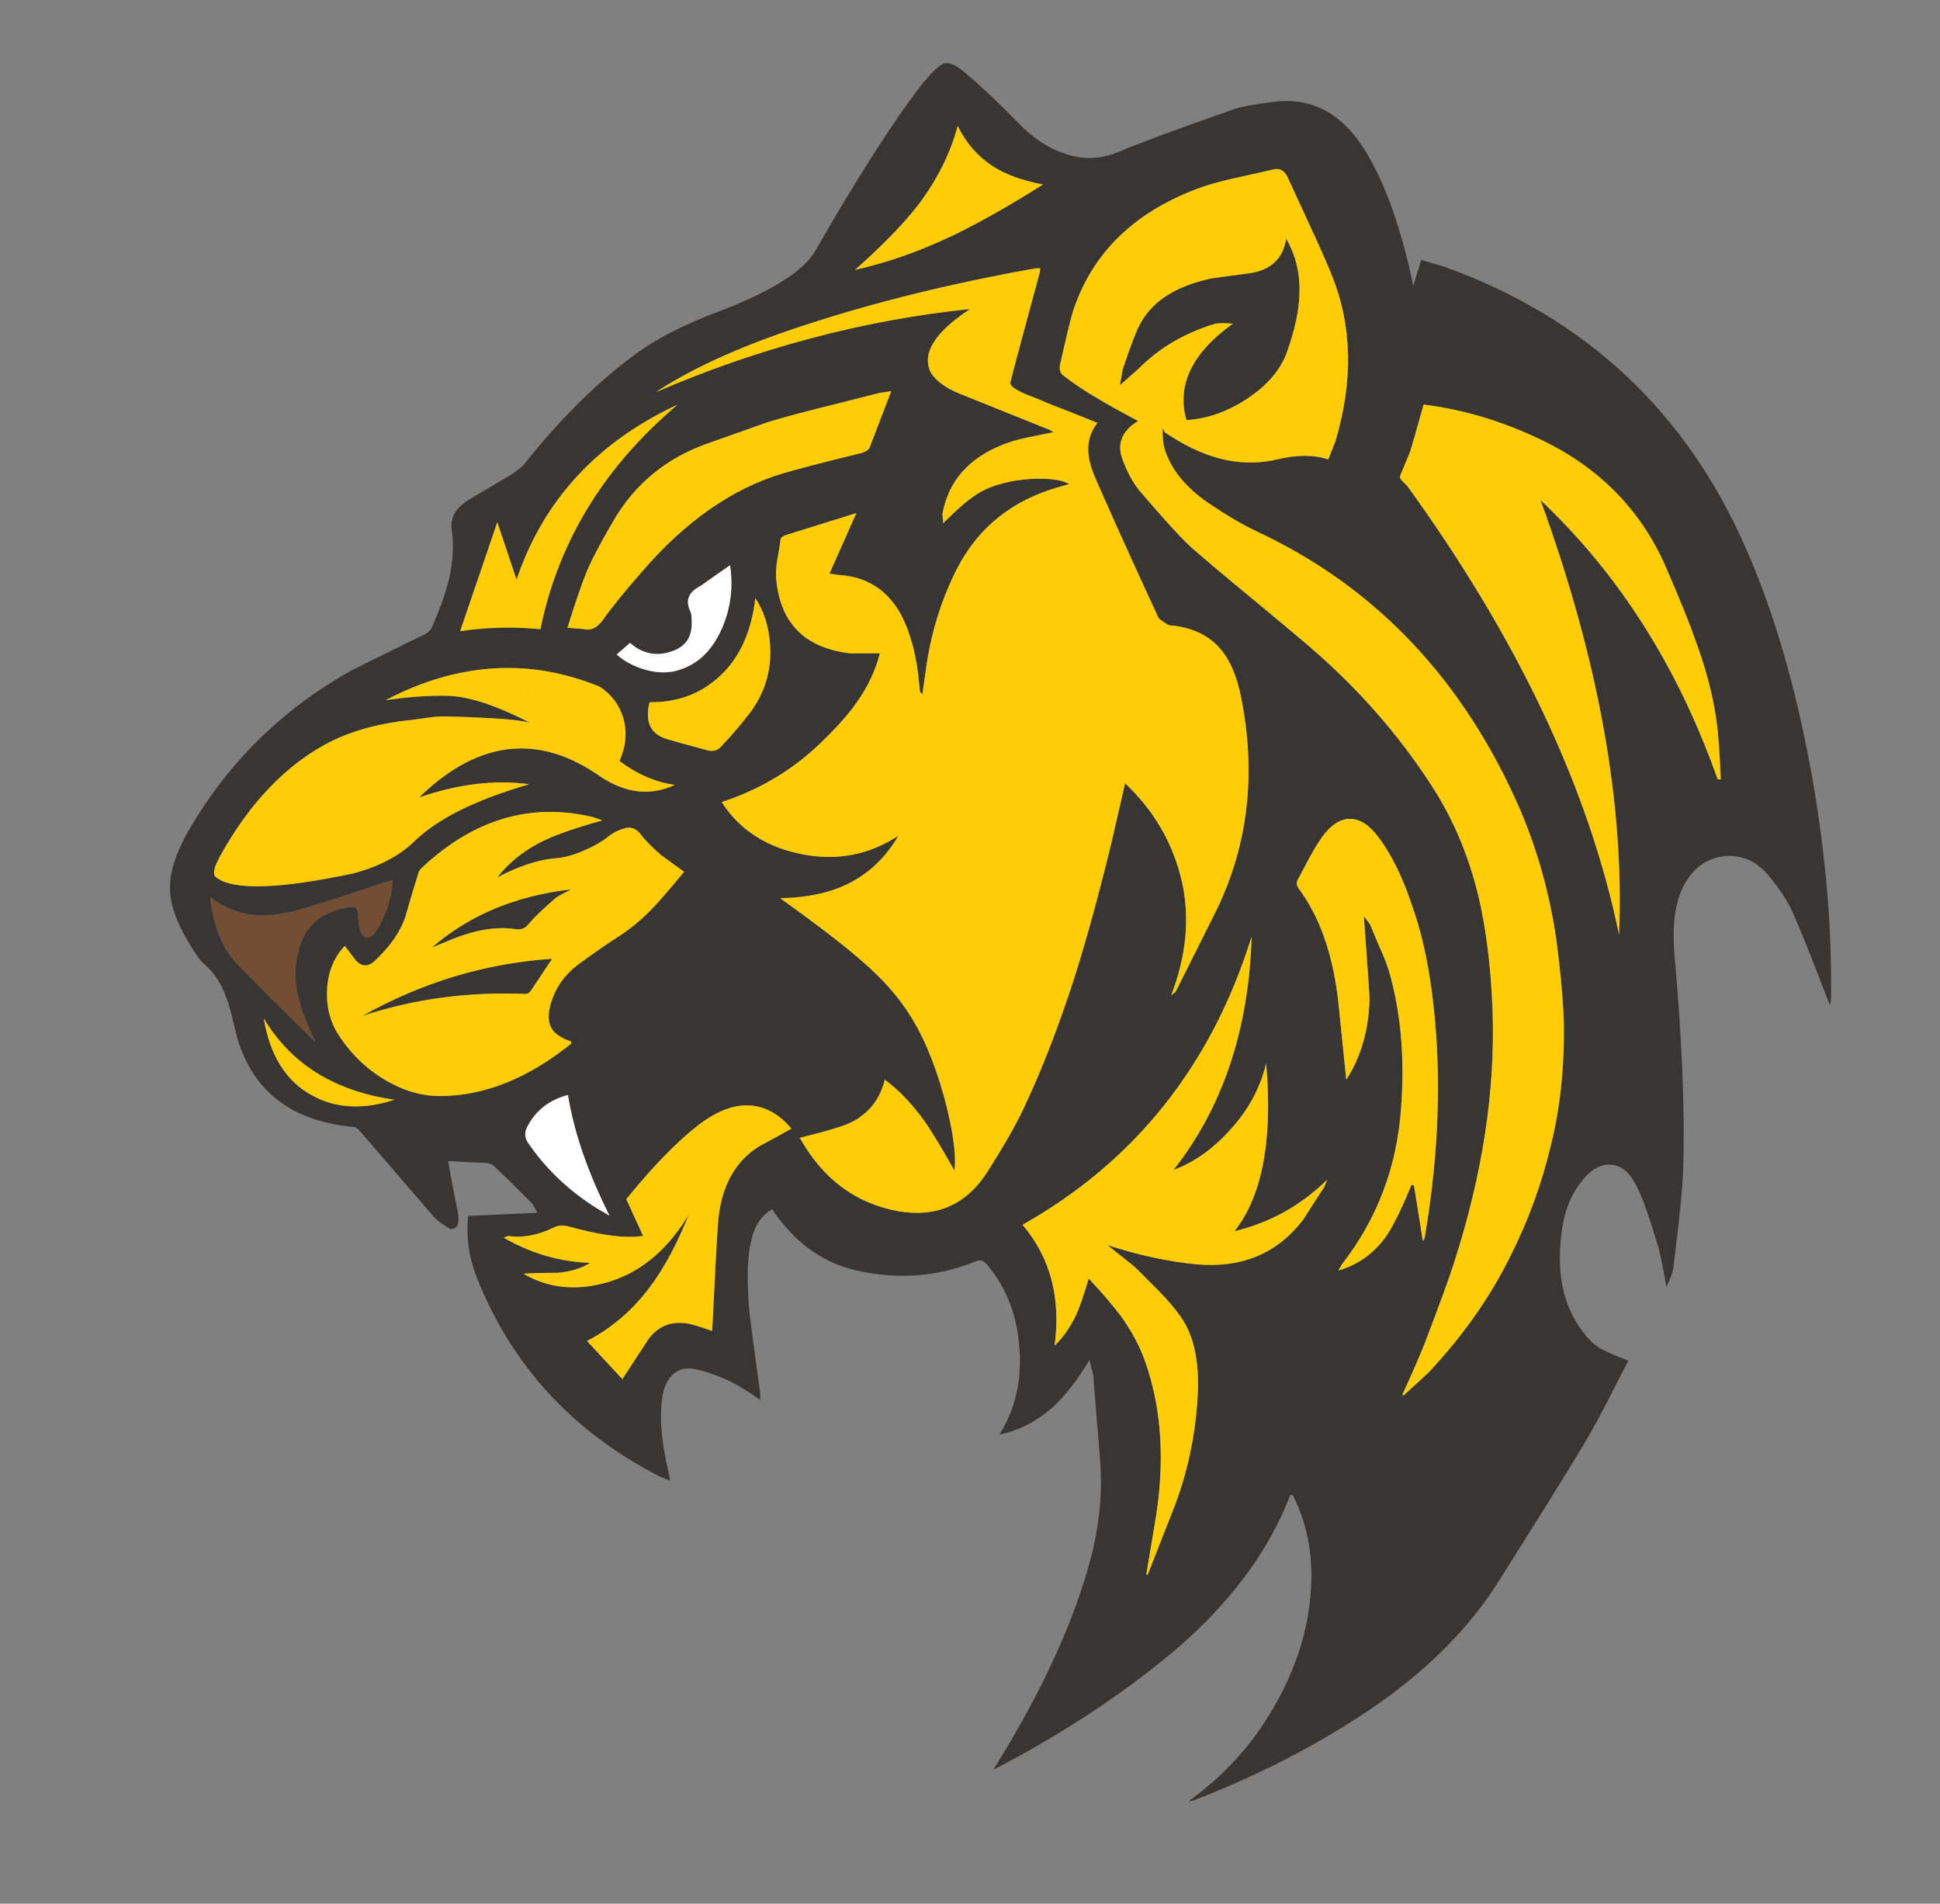<?xml version="1.0" encoding="utf-8"?>
<!-- Generator: Adobe Illustrator 16.0.0, SVG Export Plug-In . SVG Version: 6.00 Build 0)  -->
<!DOCTYPE svg PUBLIC "-//W3C//DTD SVG 1.1//EN" "http://www.w3.org/Graphics/SVG/1.1/DTD/svg11.dtd">
<svg version="1.1" id="Layer_1" xmlns="http://www.w3.org/2000/svg" xmlns:xlink="http://www.w3.org/1999/xlink" x="0px" y="0px"
	 width="316.667px" height="310.667px" viewBox="0 0 316.667 310.667" enable-background="new 0 0 316.667 310.667"
	 xml:space="preserve">
<rect x="0" y="0" width="316.667" height="310.667" fill="#808080" stroke="none"/>
<g>
	<path fill="#734E33" d="M62.687,144.036l1.372-0.399c0,1.88-0.506,3.968-1.521,6.264c-0.466,1.015-0.94,1.821-1.423,2.42
		c-0.433,0.531-0.874,0.755-1.322,0.672c-0.432-0.098-0.756-0.474-0.973-1.123c-0.266-0.83-0.374-1.662-0.324-2.494
		c0-1.131-0.566-1.564-1.697-1.297c-2.578,0.432-4.541,1.389-5.889,2.87c-1.314,1.397-2.161,3.384-2.544,5.962
		c-0.316,2.129-0.125,4.393,0.573,6.785c0.449,1.581,1.306,3.702,2.571,6.363c-1.265-1.182-2.205-2.096-2.819-2.745
		c-2.29-2.25-4.286-4.228-5.989-5.938c-1.736-1.744-3.167-3.207-4.292-4.392c-2.211-2.446-3.584-5.979-4.117-10.604
		c2.18,1.697,4.6,2.678,7.261,2.944c0.374,0.028,0.757,0.045,1.148,0.05c1.893-0.002,3.998-0.326,6.313-0.973
		C52.057,147.538,56.614,146.082,62.687,144.036z"/>
	<path fill="#383635" d="M231.979,42.411c0.833,0.266,2.03,0.616,3.595,1.048c23.188,8.284,39.688,23.694,49.502,46.234
		c4.575,10.413,8.15,22.789,10.729,37.128c2.229,12.775,3.252,24.835,3.069,36.181c0,0.383-0.066,0.705-0.199,0.972l-0.375-0.923
		c-2.412-6.354-4.309-11.079-5.689-14.171c-0.882-1.963-2.238-4.018-4.066-6.164c-1.963-2.262-4.316-3.26-7.063-2.993
		c-2.744,0.299-4.881,1.755-6.412,4.365c-1.564,2.745-2.154,6.521-1.771,11.328c1.265,14.256,1.748,26.042,1.447,35.356
		c-0.082,2.229-0.299,4.889-0.648,7.982c-0.184,1.748-0.491,4.385-0.924,7.91c-0.133,0.965-0.523,2.08-1.172,3.344
		c-0.482-2.877-0.916-5.016-1.297-6.411c-1.363-4.658-2.502-7.902-3.418-9.729c-1.131-2.447-2.586-3.711-4.367-3.793
		c-1.797-0.135-3.5,0.932-5.113,3.192c-1.613,2.181-2.596,4.905-2.944,8.185c-0.815,6.486,0.366,11.801,3.543,15.942
		c0.865,1.131,1.712,1.962,2.544,2.495c0.916,0.566,2.528,1.281,4.842,2.146c-0.832,1.613-2.072,4.034-3.719,7.26
		c-1.48,2.846-2.81,5.225-3.99,7.138c-2.713,4.524-7.313,11.909-13.799,22.155c-5.408,8.418-13.342,15.894-23.804,22.431
		c-7.635,4.842-15.985,9.024-25.051,12.551c-0.481,0.233-0.966,0.366-1.447,0.399c4.407-3.176,8.144-6.877,11.203-11.104
		c5.39-7.634,8.326-15.51,8.808-23.627c0.35-5.573-0.647-10.671-2.994-15.295l-0.398,0.074c-3.576,9.282-9.964,17.806-19.162,25.575
		c-8.501,7.103-18.266,13.506-29.293,19.213l0.725-1.174c7.318-11.91,12.334-22.854,15.045-32.834
		c1.563-5.791,2.104-11.412,1.623-16.866l-1.099-13.599c-0.233-0.865-0.433-1.672-0.599-2.42c-1.963,3.311-4.01,5.928-6.139,7.858
		c-2.527,2.213-5.389,3.668-8.582,4.366c2.627-4.192,3.717-8.939,3.269-14.247c-0.382-5.372-2.187-9.931-5.414-13.673
		c-0.315-0.348-0.624-0.524-0.923-0.524c-0.168-0.05-0.475,0.017-0.924,0.2c-6.055,2.445-12.417,2.943-19.088,1.497
		c-5.223-1.132-9.606-4.074-13.148-8.832l-0.849-1.224c-1.78,1-2.936,2.778-3.468,5.34c-0.649,2.795-0.707,6.813-0.174,12.053
		c0.166,1.432,0.731,5.68,1.696,12.749v0.974c-2.012-1.398-3.542-2.354-4.591-2.869c-2.395-1.131-4.441-1.854-6.138-2.17
		c-1.347-0.25-2.461-0.009-3.343,0.723c-0.865,0.699-1.455,1.748-1.771,3.143c-0.698,3.361-0.391,7.745,0.923,13.148l0.2,1.174
		c-0.833-0.268-1.397-0.482-1.696-0.648c-14.306-7.336-24.295-18.256-29.967-32.762c-1.215-3.193-1.646-6.445-1.297-9.756
		l11.302-0.523c-0.516-0.966-0.797-1.465-0.848-1.498c-2.777-2.793-4.89-4.865-6.337-6.213c-0.134-0.133-0.457-0.266-0.973-0.398
		l-6.413-0.325l0.449,2.546c0.749,3.893,1.148,5.945,1.198,6.162c0.083,0.865,0.033,1.472-0.15,1.822
		c-0.033,0.183-0.208,0.332-0.523,0.449c-0.3,0.133-0.516,0.157-0.649,0.074c-1.131-0.648-1.98-1.257-2.545-1.822L58.75,184.582
		c-0.35-0.447-0.691-0.672-1.023-0.672c-6.63-0.611-11.637-2.91-15.021-6.898c-2.134-2.52-3.623-5.709-4.466-9.569
		c-0.532-2.446-1.105-4.342-1.721-5.688c-0.815-1.914-1.988-3.485-3.519-4.717l-0.448-0.523c-3.062-4.358-4.658-8.058-4.792-11.103
		c-0.166-2.928,0.948-6.395,3.343-10.405c3.261-5.532,7.129-10.455,11.603-14.77c4.311-4.167,9.185-7.768,14.622-10.804
		c0.322-0.183,3.234-1.622,8.732-4.317c0.09-0.046,0.182-0.091,0.274-0.138c0.932-0.459,1.938-0.955,3.02-1.484
		c0.616-0.316,1.032-0.757,1.247-1.323c1.298-3.043,2.188-5.571,2.67-7.584c0.666-2.829,0.824-5.507,0.475-8.034
		c-0.316-1.83,0.466-3.402,2.345-4.717c0.167-0.133,2.612-1.589,7.336-4.365c1.165-0.798,1.88-1.373,2.146-1.722
		c5.804-7.32,11.801-13.266,17.988-17.841c3.611-2.66,8.251-5.039,13.924-7.135c5.837-2.213,10.197-4.525,13.074-6.936
		c1.098-0.915,1.971-1.938,2.62-3.069c6.937-12.076,12.733-21.117,17.391-27.123l1.373-1.57c0.062-0.068,0.125-0.135,0.187-0.2
		c0.912-0.969,1.656-1.494,2.233-1.572c0.698-0.083,1.597,0.307,2.694,1.172c0.159,0.13,0.321,0.263,0.486,0.399
		c2.501,2.098,5.41,4.843,8.721,8.233c2.362,2.446,4.875,4.102,7.534,4.965c2.961,1.048,5.923,0.939,8.884-0.324
		c2.928-1.263,9.224-3.592,18.888-6.986c1.049-0.349,3.104-0.724,6.164-1.123c6.139-0.832,11.086,1.681,14.846,7.535
		c3.094,4.842,5.639,11.594,7.635,20.262l0.475,2.221L231.979,42.411z M195.351,30.833c-10.463,3.958-17.217,10.67-20.262,20.135
		c-0.397,1.348-1.098,4.251-2.096,8.708c-0.082,0.699,0.092,1.223,0.524,1.572c1.747,1.348,3.56,2.562,5.438,3.644
		c1.432,0.882,3.693,2.145,6.787,3.791c-0.166,0.183-0.315,0.292-0.449,0.325c-2.313,1.614-2.986,3.644-2.021,6.089
		c0.782,2.045,1.672,3.683,2.67,4.914c4.143,4.842,6.995,7.961,8.559,9.356c2.279,1.997,5.49,4.7,9.631,8.111
		c4.525,3.741,7.727,6.42,9.606,8.034c7.935,6.803,14.621,14.431,20.06,22.881c3.361,5.188,5.848,11.053,7.461,17.59
		c1.314,5.455,2.104,11.761,2.371,18.912c0.466,13.125-1.655,26.923-6.362,41.394c-0.731,2.313-2.296,6.604-4.69,12.875
		c-0.75,1.914-1.973,4.726-3.668,8.434l0.199,0.125c2.43-2.211,3.818-3.493,4.167-3.842c5.588-5.973,10.015-12.276,13.274-18.914
		c2.875-5.672,5.08-11.709,6.611-18.114c1.53-6.188,2.229-12.899,2.096-20.136c-0.133-3.711-0.523-8.067-1.172-13.075
		c-1.099-7.667-3.104-14.887-6.015-21.657c-9.198-21.059-23.454-36.12-42.766-45.186c-2.312-1.081-4.824-2.537-7.536-4.367
		c-3.609-2.363-6.029-5.048-7.26-8.059c-0.217-0.466-0.407-1.073-0.574-1.822c-0.133-0.865-0.184-1.772-0.15-2.72l0.351,0.749
		l1.173,0.724c5.889,3.759,11.602,4.982,17.141,3.668c3.262-0.782,6.047-0.782,8.359,0l1.173-2.944
		c2.927-9.847,2.735-18.871-0.575-27.071c-0.881-2.18-2.063-4.858-3.541-8.035l-3.72-8.059c-0.532-1.048-1.272-1.456-2.22-1.223
		c-2.846,0.649-4.967,1.123-6.363,1.422C199.035,29.627,196.964,30.218,195.351,30.833z M228.548,77.641
		c-0.033,0.109-0.045,0.201-0.037,0.276c0.068,0.247,0.455,0.692,1.16,1.334c18.146,25.082,29.682,49.504,34.606,73.268
		c0.897-21.355-3.377-44.992-12.825-70.91c12.81,12.066,22.444,27.246,28.907,45.536l0.522,0.075
		c-0.168-4.492-0.424-7.851-0.772-10.08c-0.565-3.876-1.68-8.075-3.344-12.601c-0.915-2.662-2.545-6.694-4.892-12.102
		c-4.225-9.631-11.42-16.717-21.582-21.258c-5.806-2.662-11.778-4.382-17.916-5.164c-1.07,3.863-1.819,6.461-2.246,7.796
		l-1.358,3.282C228.664,77.306,228.587,77.489,228.548,77.641z M203.66,44.632c3.659-0.433,5.754-2.329,6.287-5.69
		c1.614,2.829,2.329,5.923,2.146,9.282c-0.084,2.578-0.758,5.657-2.022,9.231c-1.047,2.912-3.228,5.457-6.536,7.636
		c-3.177,2.095-6.471,3.251-9.881,3.467c-1.611-5.704,0.916-10.953,7.585-15.743c-0.782-0.05-1.347-0.075-1.696-0.075
		c-0.566,0-0.998,0.042-1.297,0.125c-4.892,1.481-9.033,3.924-12.427,7.335c-0.267,0.25-1.272,1.14-3.021,2.67
		c0.267-1.563,0.425-2.453,0.475-2.67c1.297-3.841,2.229-6.262,2.795-7.26c1.93-3.71,5.747-6.197,11.453-7.459
		C197.904,45.395,199.951,45.114,203.66,44.632z M189.087,100.795c-4.107-8.882-7.51-16.401-10.205-22.556
		c-0.781-1.779-1.197-3.301-1.248-4.565c-0.082-1.747,0.416-3.302,1.498-4.667c-3.297-1.333-5.871-2.353-7.723-3.056
		c-0.607-0.268-1.385-0.596-2.332-0.985c-2.927-1.05-4.312-1.91-4.154-2.582c0.158-0.673,0.32-1.319,0.486-1.935
		c0.399-1.53,1.838-6.869,4.316-16.018l0.074-0.648h-0.723c-13.476,2.394-25.792,5.405-36.954,9.032
		c-10.196,3.261-18.39,6.877-24.577,10.854l-0.462,0.311c16.774-7.225,33.861-11.745,51.263-13.561
		c-5.838,3.848-7.966,7.323-6.388,10.43c0.88,1.343,2.402,2.457,4.566,3.344l14.772,5.938l0.646,0.399
		c-1.828,0.383-3.227,0.666-4.191,0.849c-1.646,0.349-2.994,0.74-4.043,1.172c-5.622,2.229-8.915,5.996-9.879,11.303
		c0,0.05,0.042,0.557,0.125,1.522c2.179-2.18,3.884-3.668,5.115-4.467c1.214-0.865,2.653-1.514,4.316-1.947
		c1.963-0.563,4.116-0.848,6.462-0.848c2.313,0.035,3.859,0.333,4.641,0.898l-1.422,0.399c-7.801,2.146-13.447,6.664-16.942,13.549
		c-2.528,5.058-4.183,10.413-4.965,16.069l-0.599,4.266l-0.399-0.399l-0.125-1.248c-0.383-4.49-1.364-8.258-2.945-11.303
		c-2.212-4.091-5.655-6.27-10.33-6.537l-1.372-0.199l4.391-9.881l-11.527,3.594c-0.565,0.216-0.849,0.457-0.849,0.722
		c-0.083,0.749-0.258,1.838-0.523,3.269c-0.217,1.265-0.275,2.354-0.175,3.27c0.683,7.152,4.69,11.161,12.026,12.026h4.891
		c-0.732,2.876-2.063,5.646-3.992,8.308c-1.381,1.93-3.402,4.16-6.063,6.687c-4.491,4.226-9.748,7.32-15.769,9.284
		c2.927,4.573,7.377,7.426,13.349,8.558c5.623,1.048,10.787,0.025,15.494-3.07c-2.045,3.527-4.773,6.137-8.184,7.834
		c-3.044,1.498-6.745,2.288-11.103,2.371c6.271,4.492,10.87,8.042,13.797,10.654c2.878,2.529,5.165,5.082,6.862,7.659
		c2.445,3.577,4.474,8.283,6.088,14.124c1.43,5.308,1.996,9.313,1.696,12.026c-2.096-3.744-3.734-6.447-4.916-8.11
		c-1.996-2.793-4.15-5.039-6.461-6.737c-0.782,3.178-2.596,5.491-5.439,6.938c-1.214,0.615-4.026,1.463-8.434,2.543
		c3.76,6.723,9.125,10.713,16.093,11.979c6.271,1.081,11.128-1.082,14.571-6.486c2.629-4.144,4.574-7.543,5.838-10.207
		c2.994-6.354,5.756-13.457,8.285-21.307c1.961-6.157,3.992-13.542,6.088-22.158c0.184-0.749,0.924-3.976,2.221-9.681
		c4.757,4.49,7.852,9.847,9.281,16.067c1.314,5.89,0.732,12.061-1.746,18.515l0.699-0.524l6.687-13.35
		c5.19-10.712,6.521-22.323,3.993-34.832c-0.666-3.361-1.78-5.955-3.344-7.785c-1.779-2.096-4.283-3.361-7.51-3.793
		c-0.533,0-0.908-0.066-1.123-0.2C189.669,101.353,189.171,100.979,189.087,100.795z M212.042,145.084
		c3.311,4.475,5.422,10.396,6.338,17.767l1.371,13.348c2.396-3.709,3.66-8.093,3.793-13.148c0-0.565-0.308-5.074-0.924-13.523
		c0.217,0.299,0.549,0.732,1,1.297c0.381,0.965,0.988,2.402,1.821,4.316c0.748,1.697,1.272,3.16,1.571,4.393
		c1.697,6.352,2.263,13.391,1.697,21.107c-0.648,9.681-3.875,18.246-9.682,25.697l-0.574,1c3.178-0.916,5.764-2.752,7.76-5.514
		c1.147-1.648,2.545-4.476,4.19-8.484l0.399,0.125l1.447,9.033c0.217-0.218,0.324-0.441,0.324-0.674
		c1.863-10.98,2.512-21.441,1.946-31.39c-0.517-8.8-1.78-16.119-3.793-21.957c-1.612-5.024-3.551-9.016-5.813-11.977
		c-1.43-1.88-2.91-2.836-4.44-2.87c-1.58-0.05-3.085,0.865-4.517,2.745c-0.699,0.965-1.438,2.163-2.22,3.594
		c-0.433,0.832-1.09,2.071-1.971,3.717C211.603,144.168,211.694,144.634,212.042,145.084z M191.559,190.919
		c8.034-10.213,12.284-22.905,12.75-38.078c-6.538,20.976-19.004,36.654-37.401,47.035c4.541,5.324,6.287,11.901,5.239,19.735
		c1.397-1.347,2.579-3.043,3.544-5.089c0.6-1.348,1.271-3.311,2.021-5.889c2.313,2.479,4.101,4.574,5.365,6.289
		c1.696,2.396,2.959,4.765,3.791,7.111c2.563,7.151,3.236,15.194,2.022,24.127c-0.083,0.698-0.675,4.273-1.772,10.729l0.2,0.125
		l4.118-10.455c2.361-5.973,3.717-12.251,4.066-18.84c0.3-5.488-0.615-9.756-2.744-12.799c-0.915-1.313-2.121-2.736-3.618-4.268
		c-0.117-0.133-1.423-1.439-3.917-3.918c-0.217-0.184-1.697-1.363-4.441-3.542c5.141,1.664,10.022,2.71,14.646,3.142
		c7.318,0.617,13.074-1.803,17.266-7.26c1.53-2.396,2.688-4.182,3.469-5.363l0.448-1.172c-4.274,4.19-9.307,6.984-15.096,8.383
		c4.524-5.756,6.247-14.889,5.166-27.397c-0.965,3.959-2.847,7.487-5.64,10.581C198.162,187.384,195.001,189.656,191.559,190.919z
		 M162.016,27.115c-2.445-1.614-4.341-3.799-5.689-6.563c-1.229,4.592-3.434,8.958-6.611,13.1
		c-2.346,2.993-5.722,6.453-10.131,10.379c5.141-1.131,10.414-2.978,15.819-5.54c4.358-2.096,9.307-4.889,14.846-8.383
		C166.94,29.494,164.196,28.496,162.016,27.115z M125.138,68.958l-9.431,3.344c-7.053,2.429-12.368,6.87-15.943,13.324
		c-1.748,3.012-3.036,5.455-3.867,7.335c-0.833,1.997-1.922,5.158-3.27,9.481l2.496,0.199c0.732,0.167,1.339,0.117,1.822-0.149
		c0.481-0.216,0.964-0.648,1.446-1.298c1.481-2.096,3.619-4.731,6.413-7.909c7.053-8.2,14.696-13.54,22.931-16.017
		c2.844-0.832,7.144-1.946,12.899-3.344c0.699-0.216,1.131-0.499,1.297-0.848l3.543-9.232l-1.896,0.275l-6.688,1.697
		C131.401,67.161,127.484,68.209,125.138,68.958z M110.592,66.04c-0.878,0.408-1.739,0.832-2.583,1.273
		c-6.085,3.183-11.143,7.167-15.17,11.95c-3.724,4.427-6.564,9.538-8.521,15.332l-3.145-9.368l-6.062,17.777
		c4.135-0.612,8.178-0.75,12.125-0.412c0.12,0.01,0.241,0.021,0.362,0.038c0.013-0.001,0.025-0.001,0.037,0
		c0.191,0.013,0.382,0.028,0.574,0.05c2.606-12.774,8.855-23.896,18.75-33.373c1.007-0.965,2.051-1.914,3.132-2.843
		C110.26,66.321,110.427,66.179,110.592,66.04z M114.409,95.582c-0.998,0.516-1.63,1.082-1.896,1.697
		c-0.349,0.699-0.282,1.547,0.199,2.543c0.134,0.217,0.201,0.824,0.201,1.822c0.032,2.446-1.123,4.018-3.469,4.717
		c-2.411,0.782-4.616,0.299-6.612-1.447l-2.17,1.896c1.264,1.131,2.836,1.961,4.715,2.496c1.797,0.48,3.41,0.547,4.841,0.198
		c3.393-0.83,5.921-3.118,7.585-6.861c1.446-3.277,1.904-6.744,1.372-10.404C118.094,92.969,116.505,94.084,114.409,95.582z
		 M82.722,108.182l0.449,0.025c0.137,0.002,0.275,0.007,0.412,0.012c0.195,0.007,0.387,0.01,0.574,0.013L82.722,108.182z
		 M78.83,117.139c-2.265-0.118-4.108-0.185-5.527-0.199c-0.76-0.051-1.634-0.027-2.62,0.074c-0.013-0.001-0.025-0.001-0.038,0
		c-1.513,0.217-2.661,0.375-3.442,0.475c-5.59,0.565-10.322,1.913-14.198,4.041c-3.754,2.067-7.188,4.875-10.305,8.421
		c-2.352,2.675-4.523,5.774-6.512,9.295c-1.048,1.83-1.439,3.027-1.173,3.591c0.049,0.122,0.145,0.242,0.287,0.363
		c2.812,2.125,10.292,1.897,22.444-0.687c3.59-0.973,6.53-2.391,8.82-4.254c0.235-0.188,0.463-0.384,0.686-0.585
		c0.241-0.248,0.495-0.493,0.761-0.737c1.785-1.65,4.077-3.185,6.874-4.604c0.241-0.131,0.507-0.265,0.799-0.399
		c0.047-0.018,0.097-0.038,0.148-0.062c2.95-1.404,6.418-2.688,10.406-3.854l0.112-0.038c-5.523-0.771-11.507-0.05-17.952,2.159
		c9.049-8.803,18.306-10.342,27.771-4.617c0.39,0.238,0.781,0.487,1.172,0.749c1.365,0.981,2.721,1.716,4.068,2.207
		c0.756,0.273,1.508,0.469,2.257,0.588c1.578,0.244,3.141,0.145,4.69-0.3c0.604-0.176,1.208-0.405,1.81-0.687
		c-3.109-0.404-6.119-1.697-9.032-3.879c0.013-0.063,0.028-0.122,0.05-0.174c1.014-2.363,1.189-4.673,0.524-6.936
		c-0.637-2.063-1.889-3.729-3.756-5.002c-11.512-4.736-23.18-4.013-35.006,2.171c3.851-0.554,7.249-0.79,10.192-0.712
		c0.237,0.008,0.474,0.021,0.711,0.038c3.361,0.284,7.582,1.74,12.662,4.366C85.179,117.577,82.617,117.306,78.83,117.139z
		 M62.687,144.036c-6.072,2.046-10.629,3.502-13.674,4.367c-2.315,0.647-4.42,0.971-6.313,0.973
		c-0.391-0.005-0.774-0.022-1.148-0.05c-2.661-0.266-5.081-1.248-7.261-2.944c0.532,4.625,1.905,8.158,4.117,10.604
		c1.125,1.186,2.556,2.648,4.292,4.393c1.703,1.709,3.699,3.688,5.989,5.938c0.615,0.648,1.555,1.564,2.819,2.745
		c-1.265-2.661-2.122-4.782-2.571-6.362c-0.698-2.395-0.889-4.656-0.573-6.787c0.383-2.579,1.23-4.564,2.544-5.961
		c1.348-1.481,3.311-2.438,5.889-2.87c1.131-0.267,1.697,0.167,1.697,1.297c-0.05,0.832,0.058,1.664,0.324,2.494
		c0.217,0.649,0.541,1.025,0.973,1.123c0.449,0.083,0.89-0.141,1.322-0.672c0.482-0.599,0.957-1.406,1.423-2.42
		c1.015-2.296,1.521-4.384,1.521-6.264L62.687,144.036z M68.3,142.464c-0.516,1.613-1.231,4.009-2.146,7.187
		c-0.831,2.479-2.553,4.923-5.165,7.335c-1.015,0.782-1.954,0.73-2.819-0.15c-0.832-1.081-1.464-1.904-1.897-2.47
		c-1.746,1.83-2.703,4.159-2.869,6.988c-0.183,2.926,0.49,5.521,2.021,7.784c2.263,3.394,5.157,5.987,8.684,7.784
		c2.528,1.297,5.081,1.945,7.659,1.945c7.187,0,14.313-2.828,21.383-8.482l0.125-0.398c-1.696-0.566-2.802-1.33-3.318-2.296
		c-0.532-0.998-0.532-2.371,0-4.116c0.782-2.478,2.237-4.525,4.366-6.138c2.746-2.013,5.141-3.668,7.187-4.966
		c1.846-1.23,3.659-2.802,5.439-4.715c1.13-1.215,2.703-3.045,4.715-5.491c-2.312-1.662-3.577-2.577-3.792-2.744
		c-1.58-1.396-2.67-2.512-3.269-3.343c-0.749-0.998-1.664-1.323-2.746-0.973c-0.914,0.266-1.746,0.682-2.494,1.248
		c-1.048,0.865-2.395,1.646-4.042,2.345c-1.663,0.732-3.152,1.148-4.466,1.248c-2.912,0.216-6.138,1.265-9.682,3.143
		c1.93-2.494,4.484-4.506,7.66-6.037c2.096-0.999,5.256-2.088,9.481-3.27l-1.447-0.523c-10.146-2.427-19.429,0.274-27.845,8.11
		C68.625,141.814,68.383,142.147,68.3,142.464z M50.909,178.744c3.876,2.146,8.368,2.387,13.475,0.723
		c-9.765-1.396-16.875-5.822-21.333-13.273C44.065,172.25,46.684,176.43,50.909,178.744z M86.688,161.626
		c-0.233,0.383-0.564,0.574-0.998,0.574c-9.282-0.382-18.131,0.815-26.547,3.592c9.764-5.488,20.093-8.599,30.989-9.332
		L86.688,161.626z M85.492,151.472c-0.383,0.183-0.856,0.233-1.422,0.148c-2.928-0.447-6.288,0.077-10.08,1.574l-3.469,1.421
		c6.071-5.272,13.64-8.434,22.705-9.481c-1.447,0.749-2.253,1.189-2.419,1.322c-2.013,1.73-3.436,3.078-4.267,4.043
		C86.107,151.031,85.758,151.356,85.492,151.472z M86.215,186.527c2.927,4.275,6.703,7.854,11.327,10.729l1.946,1.123
		c-3.526-7.019-5.789-13.582-6.787-19.686c-3.094,0.814-5.323,2.579-6.688,5.289C85.583,184.847,85.649,185.695,86.215,186.527z
		 M123.292,97.603c-0.648,5.671-2.678,10.005-6.088,12.999c-3.044,2.712-6.77,4.042-11.178,3.993
		c-0.815,3.312,0.216,5.34,3.094,6.087c1.347,0.399,3.393,0.965,6.138,1.697c1.048,0.349,1.897,0.133,2.545-0.649
		c1.098-1.181,1.904-2.078,2.419-2.693c0.916-1.082,1.656-1.997,2.221-2.746c2.528-3.394,3.602-7.227,3.219-11.502
		C125.43,102.043,124.64,99.647,123.292,97.603z M121.995,180.39c-2.529-0.049-5.273,1.082-8.234,3.393
		c-3.443,2.713-7.286,6.68-11.528,11.902l2.746,6.014l-1.423,0.125c-2.627,0.133-6.229-0.433-10.803-1.697
		c-0.864-0.215-1.622-0.166-2.271,0.149c-2.628,1.298-5.14,1.771-7.535,1.423l-0.724,0.273c4.407,2.563,9.116,3.934,14.123,4.115
		c-1.481,0.916-3.261,1.457-5.34,1.623c-2.445,0-4.3,0.049-5.563,0.149c3.176,1.863,6.687,2.554,10.529,2.071
		c6.885-0.948,12.375-4.864,16.468-11.752c-1.88,4.742-3.993,8.683-6.337,11.826c-2.829,3.793-6.255,6.736-10.28,8.834l5.764,6.213
		l4.241-6.488c1.614-2.211,3.817-3.061,6.612-2.544c0.831,0.183,2.095,0.573,3.792,1.171l0.075-1.098
		c0.349-7.451,0.648-12.965,0.898-16.543c0.449-5.805,2.694-9.971,6.737-12.5c2.279-1.215,4.026-2.172,5.24-2.871
		C127.085,181.688,124.689,180.423,121.995,180.39z"/>
	<path fill="#FFFFFF" d="M86.215,186.527c-0.566-0.832-0.632-1.68-0.201-2.545c1.365-2.71,3.594-4.475,6.688-5.289
		c0.998,6.104,3.261,12.667,6.787,19.686l-1.946-1.123C92.918,194.38,89.143,190.802,86.215,186.527z M114.409,95.582
		c2.096-1.498,3.685-2.612,4.766-3.344c0.532,3.661,0.074,7.127-1.372,10.404c-1.664,3.744-4.192,6.031-7.585,6.861
		c-1.431,0.349-3.044,0.283-4.841-0.198c-1.879-0.534-3.451-1.364-4.715-2.496l2.17-1.896c1.997,1.747,4.201,2.229,6.612,1.447
		c2.346-0.699,3.501-2.271,3.469-4.717c0-0.998-0.066-1.605-0.201-1.822c-0.481-0.996-0.548-1.845-0.199-2.543
		C112.779,96.663,113.411,96.097,114.409,95.582z"/>
	<path fill="#FFCD05" d="M195.351,30.833c1.613-0.616,3.684-1.207,6.212-1.772c1.397-0.299,3.519-0.773,6.362-1.422
		c0.947-0.233,1.689,0.175,2.221,1.223l3.719,8.059c1.479,3.177,2.661,5.855,3.543,8.035c3.309,8.201,3.5,17.224,0.574,27.071
		l-1.173,2.944c-2.313-0.782-5.099-0.782-8.358,0c-5.539,1.314-11.252,0.091-17.142-3.668l-1.173-0.724l-0.35-0.749
		c-0.033,0.948,0.017,1.855,0.149,2.72c0.167,0.749,0.356,1.356,0.573,1.822c1.232,3.011,3.652,5.696,7.261,8.059
		c2.712,1.83,5.224,3.286,7.536,4.367c19.313,9.065,33.566,24.126,42.766,45.186c2.911,6.771,4.916,13.99,6.014,21.657
		c0.648,5.007,1.041,9.364,1.174,13.075c0.133,7.234-0.566,13.947-2.098,20.136c-1.529,6.405-3.733,12.442-6.611,18.114
		c-3.26,6.638-7.687,12.941-13.273,18.914c-0.35,0.349-1.738,1.629-4.167,3.842l-0.198-0.125c1.695-3.708,2.918-6.52,3.666-8.434
		c2.396-6.271,3.959-10.563,4.691-12.875c4.707-14.471,6.828-28.27,6.361-41.394c-0.267-7.151-1.057-13.457-2.371-18.912
		c-1.613-6.537-4.1-12.401-7.459-17.59c-5.439-8.45-12.127-16.078-20.061-22.881c-1.88-1.613-5.082-4.292-9.607-8.034
		c-4.141-3.411-7.352-6.114-9.631-8.111c-1.563-1.396-4.416-4.515-8.558-9.356c-0.998-1.231-1.888-2.869-2.67-4.914
		c-0.965-2.445-0.292-4.475,2.021-6.089c0.133-0.033,0.283-0.142,0.451-0.325c-3.095-1.646-5.356-2.909-6.787-3.791
		c-1.881-1.082-3.692-2.296-5.439-3.644c-0.432-0.35-0.607-0.874-0.523-1.572c0.998-4.457,1.697-7.36,2.096-8.708
		C178.134,41.504,184.888,34.791,195.351,30.833z M203.66,44.632c-3.709,0.482-5.756,0.763-6.138,0.849
		c-5.706,1.263-9.522,3.75-11.453,7.459c-0.565,0.998-1.498,3.419-2.795,7.26c-0.05,0.217-0.208,1.106-0.474,2.67
		c1.746-1.53,2.753-2.42,3.02-2.67c3.393-3.411,7.535-5.854,12.426-7.335c0.299-0.083,0.731-0.125,1.297-0.125
		c0.351,0,0.916,0.025,1.697,0.075c-6.67,4.79-9.197,10.039-7.585,15.743c3.411-0.216,6.704-1.372,9.88-3.467
		c3.312-2.18,5.49-4.725,6.537-7.636c1.266-3.575,1.938-6.653,2.022-9.231c0.183-3.359-0.532-6.453-2.146-9.282
		C209.416,42.303,207.319,44.199,203.66,44.632z M228.548,77.641c0.039-0.151,0.113-0.334,0.225-0.548l1.359-3.282
		c0.426-1.335,1.174-3.934,2.246-7.796c6.137,0.782,12.109,2.502,17.914,5.164c10.164,4.542,17.358,11.627,21.582,21.258
		c2.347,5.407,3.978,9.439,4.893,12.102c1.664,4.525,2.777,8.724,3.344,12.601c0.35,2.229,0.605,5.588,0.771,10.08l-0.521-0.075
		c-6.462-18.291-16.098-33.47-28.906-45.536c9.447,25.918,13.721,49.555,12.824,70.91c-4.926-23.764-16.462-48.186-34.607-73.268
		c-0.705-0.642-1.09-1.087-1.159-1.334C228.503,77.842,228.516,77.75,228.548,77.641z M110.592,66.04
		c-0.165,0.14-0.332,0.282-0.499,0.424c-1.082,0.93-2.125,1.878-3.132,2.843c-9.895,9.477-16.144,20.599-18.75,33.373
		c-0.192-0.021-0.383-0.037-0.574-0.05c-0.012-0.001-0.024-0.001-0.037,0c-0.121-0.017-0.242-0.028-0.362-0.038
		c-3.947-0.338-7.99-0.2-12.125,0.412l6.062-17.777l3.145,9.368c1.957-5.794,4.796-10.905,8.521-15.332
		c4.027-4.783,9.084-8.768,15.17-11.95C108.853,66.872,109.714,66.447,110.592,66.04z M125.138,68.958
		c2.346-0.749,6.263-1.797,11.752-3.143l6.688-1.697l1.896-0.275l-3.543,9.232c-0.167,0.349-0.599,0.632-1.297,0.848
		c-5.756,1.398-10.055,2.512-12.899,3.344c-8.234,2.477-15.877,7.817-22.931,16.017c-2.794,3.178-4.932,5.813-6.413,7.909
		c-0.482,0.649-0.965,1.082-1.446,1.298c-0.482,0.266-1.089,0.316-1.822,0.149l-2.496-0.199c1.348-4.324,2.437-7.485,3.27-9.481
		c0.832-1.88,2.12-4.323,3.867-7.335c3.576-6.455,8.891-10.895,15.943-13.324L125.138,68.958z M162.016,27.115
		c2.18,1.381,4.924,2.379,8.233,2.995c-5.539,3.494-10.487,6.287-14.846,8.383c-5.406,2.562-10.679,4.409-15.819,5.54
		c4.409-3.926,7.785-7.386,10.131-10.379c3.177-4.143,5.381-8.508,6.611-13.1C157.675,23.315,159.571,25.501,162.016,27.115z
		 M191.559,190.919c3.442-1.266,6.603-3.535,9.481-6.812c2.793-3.094,4.674-6.622,5.639-10.581
		c1.08,12.51-0.641,21.641-5.166,27.396c5.789-1.396,10.82-4.191,15.096-8.383l-0.449,1.174c-0.781,1.181-1.938,2.968-3.468,5.363
		c-4.192,5.457-9.946,7.875-17.267,7.26c-4.623-0.432-9.506-1.479-14.646-3.143c2.744,2.178,4.226,3.359,4.441,3.543
		c2.495,2.479,3.801,3.784,3.917,3.918c1.496,1.529,2.703,2.953,3.617,4.268c2.129,3.043,3.045,7.31,2.746,12.799
		c-0.351,6.588-1.707,12.865-4.067,18.839l-4.118,10.455l-0.199-0.125c1.098-6.455,1.688-10.03,1.771-10.729
		c1.214-8.932,0.54-16.976-2.021-24.127c-0.832-2.346-2.096-4.715-3.793-7.111c-1.264-1.713-3.052-3.809-5.365-6.289
		c-0.748,2.578-1.422,4.543-2.021,5.89c-0.965,2.046-2.146,3.742-3.544,5.089c1.048-7.834-0.698-14.412-5.24-19.736
		c18.398-10.379,30.864-26.058,37.402-47.034C203.841,168.014,199.591,180.707,191.559,190.919z M212.042,145.084
		c-0.35-0.45-0.44-0.916-0.273-1.397c0.881-1.646,1.539-2.885,1.971-3.717c0.782-1.431,1.521-2.628,2.221-3.594
		c1.431-1.88,2.937-2.795,4.516-2.745c1.529,0.034,3.011,0.99,4.441,2.87c2.263,2.961,4.201,6.953,5.813,11.977
		c2.014,5.837,3.277,13.156,3.793,21.957c0.564,9.947-0.083,20.41-1.945,31.389c0,0.233-0.109,0.457-0.326,0.674l-1.446-9.031
		l-0.399-0.125c-1.646,4.008-3.043,6.836-4.191,8.482c-1.996,2.762-4.582,4.598-7.758,5.514l0.573-0.998
		c5.806-7.451,9.032-16.018,9.681-25.698c0.566-7.718,0-14.755-1.696-21.108c-0.3-1.23-0.824-2.695-1.571-4.392
		c-0.833-1.914-1.439-3.351-1.822-4.316c-0.449-0.565-0.781-0.998-0.998-1.297c0.615,8.449,0.924,12.958,0.924,13.524
		c-0.133,5.056-1.397,9.439-3.793,13.146l-1.373-13.347C217.466,155.48,215.354,149.559,212.042,145.084z M189.087,100.795
		c0.084,0.183,0.584,0.558,1.498,1.123c0.217,0.134,0.592,0.2,1.123,0.2c3.228,0.432,5.73,1.697,7.51,3.793
		c1.564,1.83,2.679,4.424,3.345,7.785c2.528,12.509,1.196,24.12-3.993,34.832l-6.688,13.351l-0.698,0.523
		c2.479-6.455,3.06-12.625,1.746-18.515c-1.431-6.22-4.524-11.577-9.281-16.067c-1.297,5.705-2.037,8.932-2.221,9.681
		c-2.097,8.616-4.126,16.001-6.089,22.157c-2.528,7.852-5.289,14.953-8.284,21.309c-1.265,2.662-3.209,6.063-5.839,10.205
		c-3.442,5.406-8.299,7.568-14.57,6.486c-6.969-1.264-12.333-5.255-16.093-11.977c4.408-1.082,7.22-1.93,8.434-2.543
		c2.844-1.447,4.658-3.76,5.439-6.938c2.311,1.697,4.466,3.942,6.461,6.736c1.182,1.663,2.82,4.367,4.916,8.109
		c0.299-2.711-0.267-6.719-1.696-12.025c-1.614-5.84-3.643-10.547-6.088-14.124c-1.697-2.577-3.984-5.13-6.862-7.659
		c-2.927-2.612-7.526-6.163-13.797-10.654c4.358-0.083,8.059-0.874,11.103-2.371c3.41-1.697,6.139-4.307,8.184-7.834
		c-4.707,3.095-9.872,4.118-15.494,3.07c-5.972-1.131-10.421-3.984-13.349-8.558c6.021-1.963,11.278-5.058,15.769-9.284
		c2.661-2.527,4.683-4.757,6.063-6.687c1.929-2.662,3.26-5.432,3.992-8.308h-4.891c-7.336-0.865-11.344-4.875-12.026-12.026
		c-0.1-0.916-0.042-2.005,0.175-3.27c0.266-1.431,0.44-2.521,0.523-3.269c0-0.265,0.283-0.505,0.849-0.722l11.527-3.594
		l-4.391,9.881l1.372,0.199c4.674,0.267,8.117,2.446,10.33,6.537c1.581,3.044,2.562,6.813,2.945,11.303l0.125,1.248l0.399,0.399
		l0.599-4.266c0.782-5.656,2.438-11.011,4.965-16.069c3.494-6.885,9.141-11.403,16.942-13.549l1.423-0.399
		c-0.783-0.565-2.33-0.863-4.642-0.898c-2.347,0-4.5,0.285-6.462,0.848c-1.664,0.433-3.102,1.082-4.316,1.947
		c-1.231,0.799-2.937,2.288-5.115,4.467c-0.083-0.965-0.125-1.473-0.125-1.522c0.965-5.308,4.258-9.074,9.88-11.303
		c1.048-0.433,2.395-0.823,4.041-1.172c0.966-0.184,2.363-0.466,4.192-0.849l-0.647-0.399l-14.771-5.938
		c-2.164-0.887-3.686-2.001-4.566-3.344c-1.579-3.106,0.55-6.582,6.388-10.43c-17.401,1.815-34.488,6.335-51.263,13.561l0.462-0.311
		c6.187-3.977,14.38-7.593,24.577-10.854c11.162-3.626,23.478-6.638,36.953-9.032h0.725l-0.075,0.648
		c-2.479,9.149-3.917,14.488-4.315,16.018c-0.168,0.616-0.33,1.261-0.488,1.935c-0.156,0.672,1.229,1.532,4.156,2.582
		c0.946,0.39,1.724,0.717,2.332,0.985c1.851,0.704,4.426,1.724,7.723,3.056c-1.082,1.364-1.581,2.919-1.498,4.667
		c0.05,1.265,0.466,2.786,1.248,4.565C181.578,84.395,184.98,91.913,189.087,100.795z M169.277,66.089
		c0.023-0.016,0.049-0.033,0.075-0.05c-0.017-0.005-0.034-0.01-0.05-0.013L169.277,66.089z M84.643,97.603
		c0.23,0.157,0.446,0.306,0.649,0.449v-0.013C85.089,97.899,84.873,97.754,84.643,97.603z M86.153,112.511
		c-0.029,0.078-0.059,0.165-0.088,0.261c0.038-0.003,0.075-0.008,0.112-0.012L86.153,112.511z M77.108,112.237l0.025,0.011
		l0.125-0.399L77.108,112.237z M78.83,117.139c3.787,0.167,6.349,0.438,7.685,0.811c-5.08-2.625-9.301-4.082-12.662-4.366
		c-0.237-0.017-0.475-0.03-0.711-0.038c-2.944-0.078-6.342,0.158-10.192,0.712c11.826-6.184,23.494-6.907,35.006-2.171
		c1.867,1.273,3.119,2.939,3.756,5.002c0.666,2.263,0.49,4.573-0.524,6.936c-0.021,0.053-0.037,0.111-0.05,0.174
		c2.913,2.183,5.923,3.475,9.032,3.879c-0.602,0.282-1.205,0.511-1.81,0.687c-1.55,0.445-3.113,0.544-4.69,0.3
		c-0.749-0.119-1.501-0.315-2.257-0.588c-1.348-0.491-2.704-1.226-4.068-2.207c-0.391-0.262-0.782-0.511-1.172-0.749
		c-9.464-5.725-18.722-4.186-27.771,4.617c6.445-2.209,12.429-2.93,17.952-2.159l-0.112,0.038
		c-3.988,1.166-7.456,2.451-10.406,3.854c-0.051,0.023-0.101,0.043-0.148,0.062c-0.292,0.135-0.558,0.268-0.799,0.399
		c-2.797,1.419-5.089,2.953-6.874,4.604c-0.266,0.244-0.52,0.489-0.761,0.737c-0.223,0.201-0.451,0.398-0.686,0.585
		c-2.29,1.863-5.229,3.281-8.82,4.254c-12.151,2.584-19.632,2.812-22.444,0.687c-0.142-0.121-0.238-0.241-0.287-0.363
		c-0.267-0.564,0.125-1.761,1.173-3.591c1.989-3.521,4.16-6.62,6.512-9.295c3.116-3.547,6.551-6.354,10.305-8.421
		c3.876-2.128,8.608-3.476,14.198-4.041c0.781-0.1,1.93-0.258,3.442-0.475c0.013-0.001,0.025-0.001,0.038,0
		c0.986-0.101,1.859-0.125,2.62-0.074C74.722,116.955,76.564,117.021,78.83,117.139z M50.909,178.744
		c-4.225-2.313-6.844-6.496-7.859-12.552c4.458,7.452,11.568,11.877,21.333,13.274C59.276,181.13,54.785,180.889,50.909,178.744z
		 M68.3,142.464c0.083-0.316,0.325-0.649,0.724-0.997c8.416-7.836,17.699-10.537,27.845-8.11l1.447,0.523
		c-4.225,1.182-7.385,2.271-9.481,3.27c-3.176,1.531-5.73,3.543-7.66,6.037c3.543-1.878,6.77-2.926,9.682-3.143
		c1.314-0.1,2.803-0.516,4.466-1.248c1.647-0.699,2.994-1.48,4.042-2.345c0.749-0.566,1.581-0.982,2.494-1.248
		c1.082-0.35,1.997-0.025,2.746,0.973c0.599,0.832,1.688,1.947,3.269,3.343c0.216,0.167,1.48,1.082,3.792,2.744
		c-2.013,2.446-3.585,4.276-4.715,5.491c-1.78,1.913-3.594,3.485-5.439,4.715c-2.046,1.297-4.441,2.953-7.187,4.966
		c-2.129,1.613-3.584,3.66-4.366,6.137c-0.532,1.747-0.532,3.119,0,4.117c0.516,0.965,1.622,1.73,3.318,2.296l-0.125,0.399
		c-7.07,5.654-14.197,8.482-21.383,8.482c-2.578,0-5.131-0.648-7.659-1.947c-3.527-1.797-6.421-4.391-8.684-7.783
		c-1.53-2.264-2.204-4.858-2.021-7.784c0.167-2.829,1.123-5.158,2.869-6.988c0.433,0.566,1.065,1.39,1.897,2.471
		c0.865,0.881,1.804,0.932,2.819,0.149c2.612-2.413,4.333-4.856,5.165-7.335C67.069,146.473,67.784,144.077,68.3,142.464z
		 M85.492,151.472c0.267-0.116,0.615-0.441,1.048-0.973c0.831-0.965,2.254-2.313,4.267-4.043c0.166-0.133,0.972-0.574,2.419-1.322
		c-9.065,1.048-16.634,4.209-22.705,9.481l3.469-1.421c3.792-1.497,7.152-2.021,10.08-1.574
		C84.635,151.705,85.109,151.655,85.492,151.472z M86.688,161.626l3.444-5.166c-10.896,0.732-21.226,3.844-30.989,9.332
		c8.416-2.776,17.266-3.974,26.547-3.592C86.124,162.201,86.456,162.009,86.688,161.626z M121.995,180.39
		c2.694,0.033,5.09,1.298,7.186,3.792c-1.214,0.698-2.961,1.655-5.24,2.87c-4.042,2.529-6.288,6.695-6.737,12.5
		c-0.25,3.578-0.549,9.091-0.898,16.543l-0.075,1.098c-1.697-0.6-2.961-0.988-3.792-1.171c-2.795-0.517-4.999,0.333-6.612,2.544
		l-4.241,6.488l-5.764-6.213c4.025-2.098,7.452-5.041,10.28-8.834c2.344-3.145,4.458-7.084,6.337-11.826
		c-4.093,6.888-9.583,10.804-16.468,11.752c-3.843,0.482-7.353-0.208-10.529-2.07c1.263-0.101,3.119-0.15,5.563-0.15
		c2.079-0.166,3.859-0.707,5.34-1.623c-5.007-0.182-9.716-1.553-14.123-4.115l0.724-0.273c2.396,0.348,4.907-0.125,7.535-1.422
		c0.648-0.316,1.406-0.367,2.271-0.15c4.575,1.265,8.176,1.83,10.803,1.697l1.423-0.125l-2.746-6.014
		c4.242-5.223,8.084-9.189,11.528-11.902C116.722,181.471,119.466,180.339,121.995,180.39z M123.292,97.603
		c1.348,2.045,2.138,4.44,2.371,7.186c0.383,4.276-0.691,8.109-3.219,11.502c-0.565,0.749-1.306,1.664-2.221,2.746
		c-0.515,0.615-1.321,1.512-2.419,2.693c-0.648,0.782-1.497,0.998-2.545,0.649c-2.745-0.732-4.791-1.297-6.138-1.697
		c-2.878-0.747-3.909-2.777-3.094-6.087c4.408,0.05,8.133-1.281,11.178-3.993C120.614,107.608,122.644,103.274,123.292,97.603z"/>
	<path fill="#383635" d="M169.277,66.089l0.025-0.063c0.017,0.003,0.033,0.008,0.05,0.013
		C169.326,66.057,169.3,66.073,169.277,66.089z"/>
</g>
</svg>
